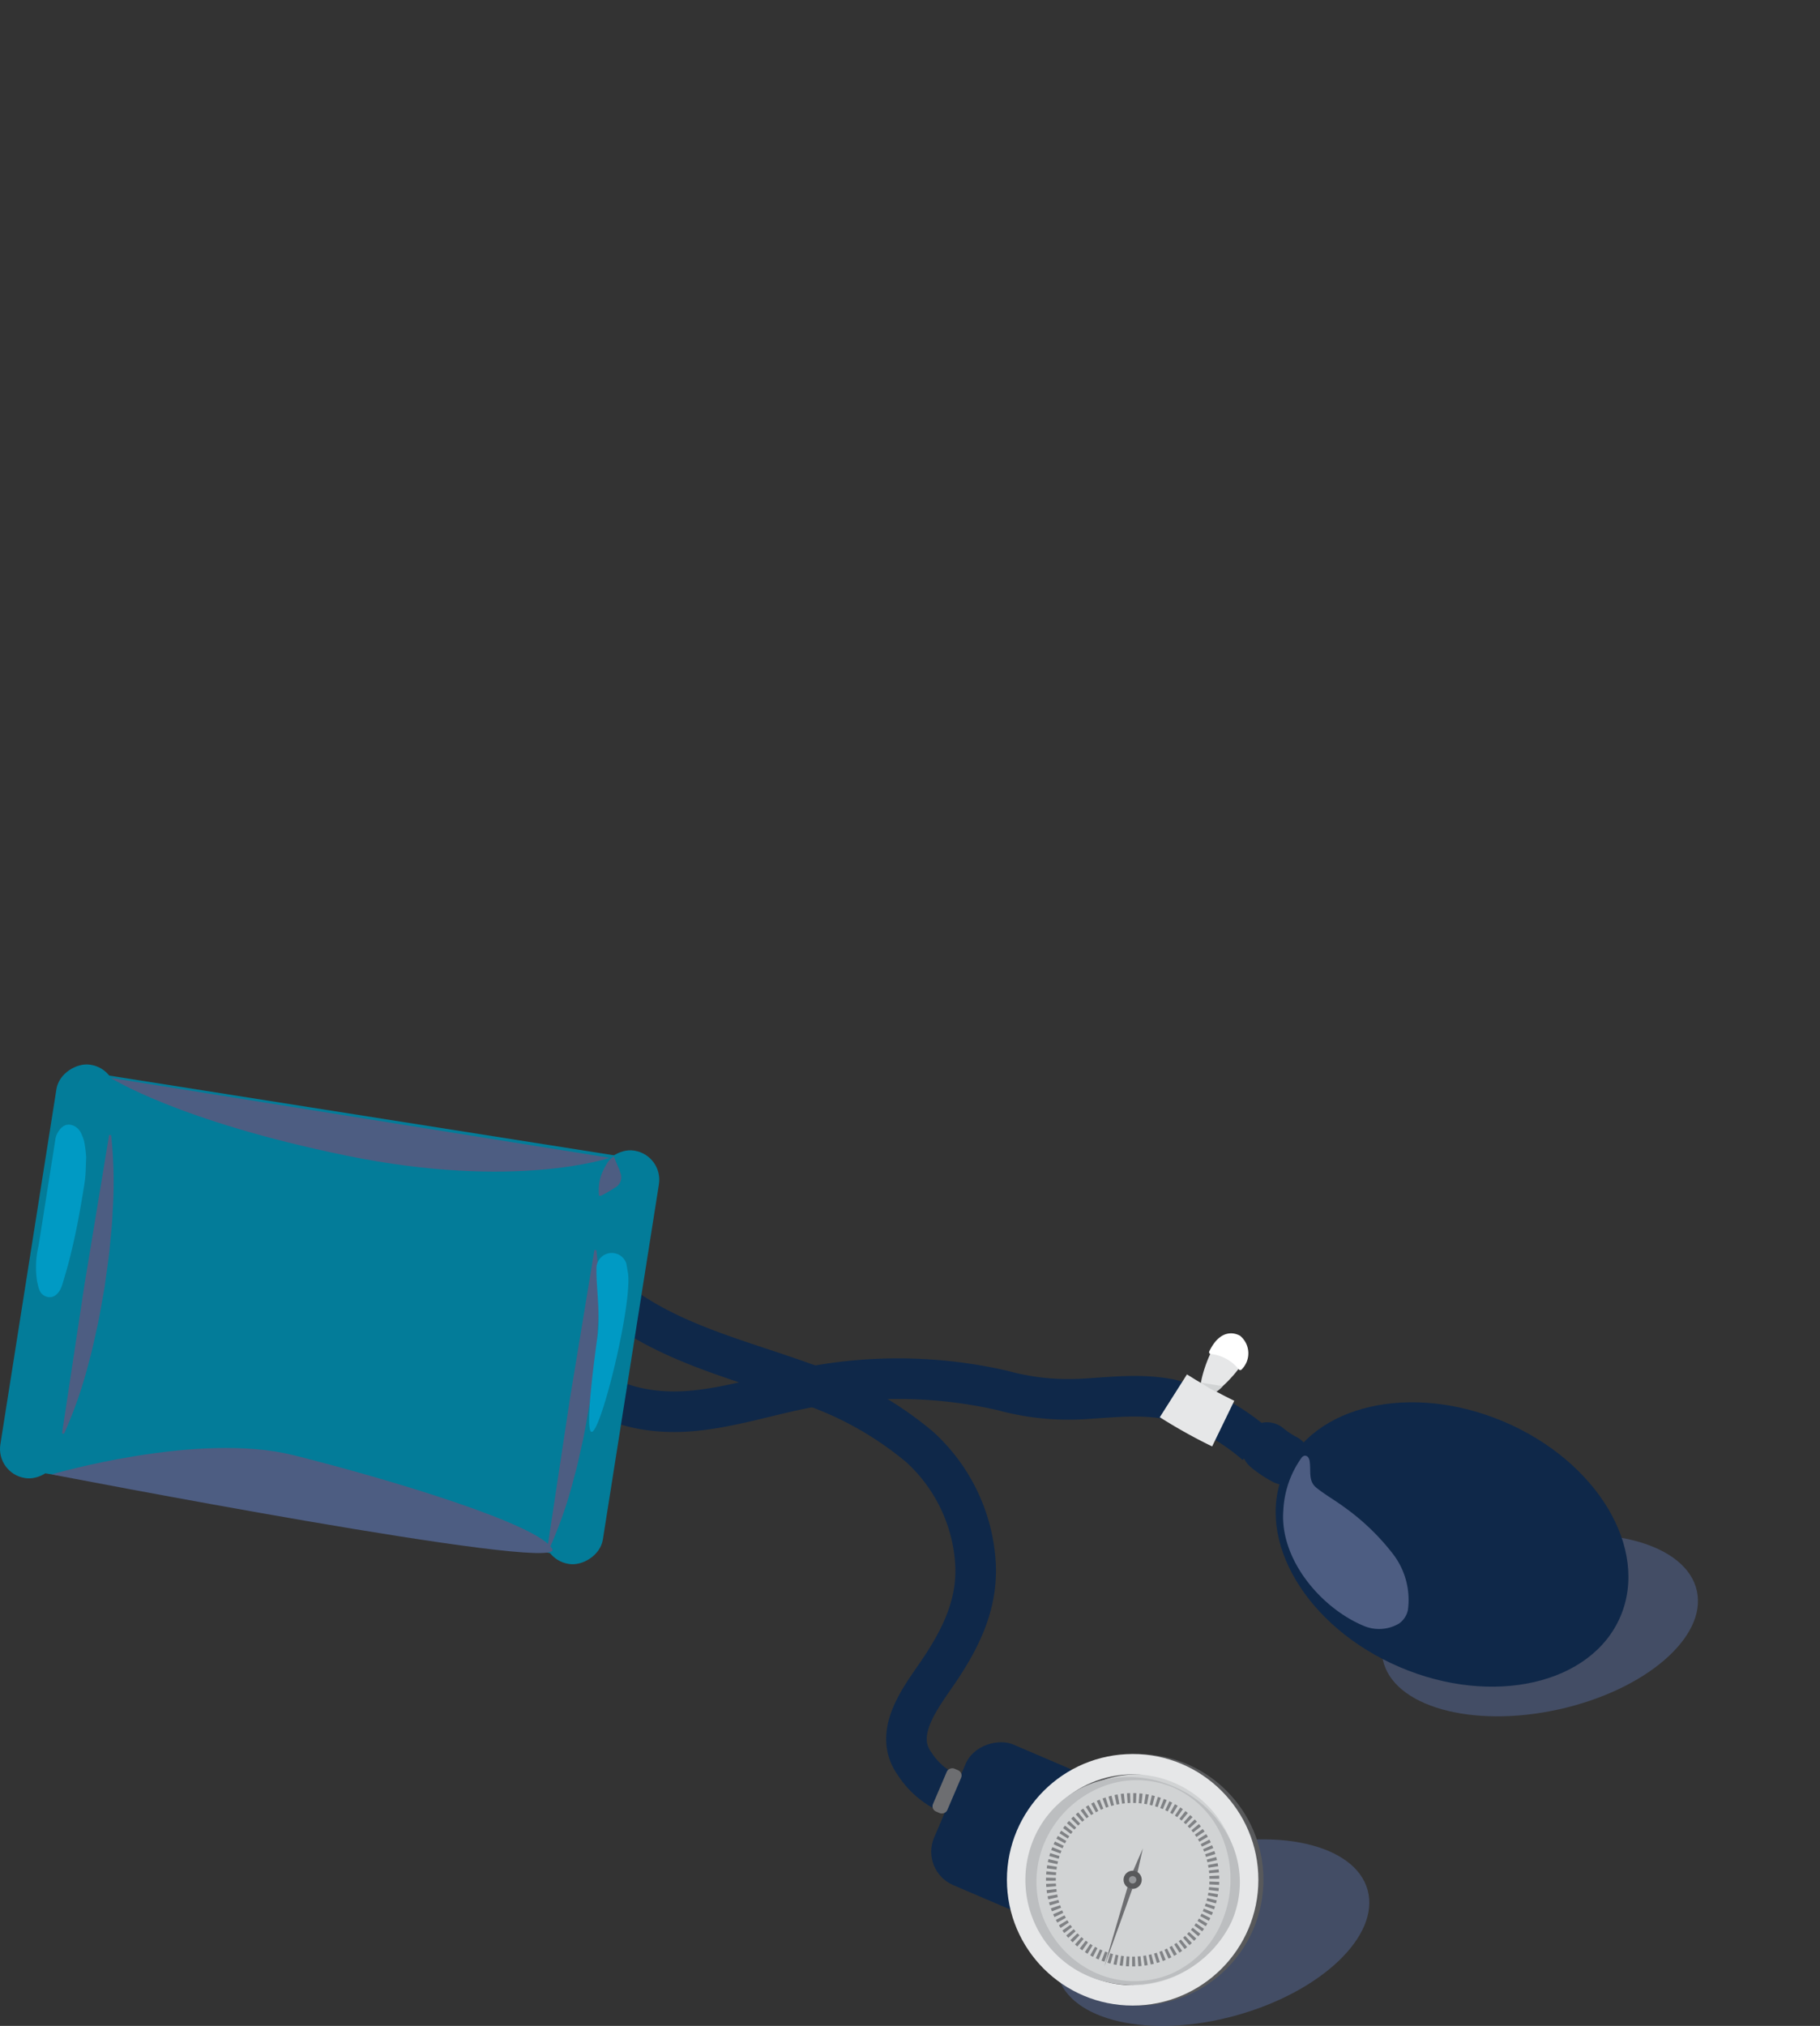 <svg id="b1fb792c-be23-4123-913b-21d8bb34eb72" data-name="Layer 1" xmlns="http://www.w3.org/2000/svg" viewBox="0 0 179.41 199.64"><rect x="0" y="0" width="179.41" height="199.64" fill="#333333" stroke="none"/><defs><style>.a2685163-7c08-4527-939b-9462fdad66ab,.b0047d2e-b182-4232-8239-85e3b51c3604,.b4358669-51fa-4cdd-bd64-b1fdcda3851f,.e6c8ab95-f980-4824-a621-36f29f1ce66f,.efcd478a-b13c-43d0-b856-2d9e2346c2ff{fill:none;}.b4358669-51fa-4cdd-bd64-b1fdcda3851f,.e6c8ab95-f980-4824-a621-36f29f1ce66f{stroke:#0f2849;}.a2685163-7c08-4527-939b-9462fdad66ab,.a8bcbcb8-14f1-4e25-b02c-1878bd1cc41e,.b0047d2e-b182-4232-8239-85e3b51c3604,.b4358669-51fa-4cdd-bd64-b1fdcda3851f,.e6c8ab95-f980-4824-a621-36f29f1ce66f,.e9888cbb-f665-4ef0-a591-6e4b1a293460,.efcd478a-b13c-43d0-b856-2d9e2346c2ff{stroke-miterlimit:10;}.e6c8ab95-f980-4824-a621-36f29f1ce66f{stroke-width:4px;}.f280caa4-09d1-4c95-b502-df36823e50b1{fill:#0f2849;}.e20926f2-d1a9-4031-aeab-2f664dfb8f65{fill:#6d6e71;}.a40db42d-6b5d-4ede-b99e-e7121067cde7,.fc84e0d9-7d92-4ff1-a0dd-94bab10cfd65{fill:#4d5d82;}.fc84e0d9-7d92-4ff1-a0dd-94bab10cfd65{opacity:0.64;}.e2f5019c-0383-4ada-bfde-661777206fb3,.e9888cbb-f665-4ef0-a591-6e4b1a293460{fill:#d1d3d4;}.a2685163-7c08-4527-939b-9462fdad66ab,.a8bcbcb8-14f1-4e25-b02c-1878bd1cc41e{stroke:#58595b;}.a2685163-7c08-4527-939b-9462fdad66ab,.efcd478a-b13c-43d0-b856-2d9e2346c2ff{stroke-width:2px;}.e9888cbb-f665-4ef0-a591-6e4b1a293460,.efcd478a-b13c-43d0-b856-2d9e2346c2ff{stroke:#e6e7e8;}.a5a6a1ea-2649-4af8-b05b-9253604e7eff{fill:#bcbec0;}.b0047d2e-b182-4232-8239-85e3b51c3604{stroke:#808285;stroke-width:0.967px;stroke-dasharray:0.291 0.291;}.a8bcbcb8-14f1-4e25-b02c-1878bd1cc41e{fill:#939598;stroke-width:0.53px;}.b0906ddc-1c0d-4262-9497-e1bf1d89422e{fill:#e6e7e8;}.b4358669-51fa-4cdd-bd64-b1fdcda3851f,.e9888cbb-f665-4ef0-a591-6e4b1a293460{stroke-width:5px;}.e8f1edc7-86d5-420f-bd44-fb7f82ce0900{fill:#fff;}.b4358669-51fa-4cdd-bd64-b1fdcda3851f{stroke-linecap:round;}.e04d3ba4-67b8-4b14-9f93-284fa8a29663{fill:#037c99;}.bde07d0b-5c53-40ad-aa58-e140169cb078{fill:#009ac4;}</style></defs><title>Artboard 124</title><path class="e6c8ab95-f980-4824-a621-36f29f1ce66f" d="M60.576,128.137c5.063,3.973,11.493,5.64,17.572,7.752q.557.193,1.11.395A34.055,34.055,0,0,1,90.654,142.582a16.893,16.893,0,0,1,5.465,10.942c.408,4.227-1.267,7.728-3.567,11.136-1.72,2.549-4.631,6.1-2.368,9.179a7.768,7.768,0,0,0,2.787,2.594"/><rect class="f280caa4-09d1-4c95-b502-df36823e50b1" x="92.097" y="173.482" width="15.064" height="13.021" rx="3.574" transform="translate(-105.041 200.813) rotate(-66.843)"/><rect class="e20926f2-d1a9-4031-aeab-2f664dfb8f65" x="91.059" y="175.711" width="4.596" height="1.532" rx="0.56" transform="translate(-105.614 192.914) rotate(-66.843)"/><ellipse class="fc84e0d9-7d92-4ff1-a0dd-94bab10cfd65" cx="119.54" cy="190.446" rx="15.844" ry="8.48" transform="translate(-46.175 38.465) rotate(-15.359)"/><circle class="e2f5019c-0383-4ada-bfde-661777206fb3" cx="111.652" cy="185.239" r="11.394"/><circle class="a2685163-7c08-4527-939b-9462fdad66ab" cx="112.152" cy="185.239" r="11.394"/><circle class="efcd478a-b13c-43d0-b856-2d9e2346c2ff" cx="111.652" cy="185.239" r="11.394"/><path class="a5a6a1ea-2649-4af8-b05b-9253604e7eff" d="M115.674,176.037a10.972,10.972,0,0,1,5.672,5.437,9.618,9.618,0,0,1,.008,8.001,10.935,10.935,0,0,1-13.733,5.391,10.179,10.179,0,0,1-5.733-5.592,10.401,10.401,0,0,1,.032-8.111,9.964,9.964,0,0,1,5.898-5.487A10.972,10.972,0,0,1,115.674,176.037Zm-.041.097a9.297,9.297,0,0,0-7.557.185,10.306,10.306,0,0,0-5.125,5.286,9.802,9.802,0,0,0-.145,7.301,10.031,10.031,0,0,0,5.041,5.431,9.349,9.349,0,0,0,7.53.194,9.622,9.622,0,0,0,5.172-5.4,10.775,10.775,0,0,0,.184-7.411A9.302,9.302,0,0,0,115.632,176.134Z"/><path class="b0047d2e-b182-4232-8239-85e3b51c3604" d="M114.819,177.832a8.056,8.056,0,1,0,4.239,10.575A8.056,8.056,0,0,0,114.819,177.832Z"/><polygon class="e20926f2-d1a9-4031-aeab-2f664dfb8f65" points="111.61 184.56 112.662 182.144 112.085 184.716 111.61 184.56"/><polygon class="e20926f2-d1a9-4031-aeab-2f664dfb8f65" points="111.622 186.135 108.869 193.764 111.146 185.98 111.622 186.135"/><circle class="a8bcbcb8-14f1-4e25-b02c-1878bd1cc41e" cx="111.652" cy="185.239" r="0.632"/><path class="e6c8ab95-f980-4824-a621-36f29f1ce66f" d="M56.63,135.243c2.634,3.127,7.098,4.114,11.176,3.825s7.999-1.642,12.02-2.382a46.16,46.16,0,0,1,19.005.337,24.562,24.562,0,0,0,8.019.83c2.85-.173,5.744-.526,8.57.069a20.548,20.548,0,0,1,8.4,4.448"/><path class="b0906ddc-1c0d-4262-9497-e1bf1d89422e" d="M119.591,132.873a1.678,1.678,0,1,1,2.735,1.679c-.627,1.021-2.99,3.497-3.746,3.033S118.964,133.894,119.591,132.873Z"/><path class="e9888cbb-f665-4ef0-a591-6e4b1a293460" d="M115.668,137.547a49.42,49.42,0,0,0,4.912,2.739"/><path class="e8f1edc7-86d5-420f-bd44-fb7f82ce0900" d="M119.364,133.428a4.049,4.049,0,0,1,2.761,1.529.178.178,0,0,0,.268-.004,2.241,2.241,0,0,0-.138-3.313s-1.749-1.158-3.049,1.528A.18.18,0,0,0,119.364,133.428Z"/><path class="e2f5019c-0383-4ada-bfde-661777206fb3" d="M118.361,136.245a13.868,13.868,0,0,0,1.488.893c.177.022.684-.54.684-.54Z"/><ellipse class="fc84e0d9-7d92-4ff1-a0dd-94bab10cfd65" cx="151.798" cy="160.174" rx="15.844" ry="8.48" transform="translate(-30.891 36.388) rotate(-12.417)"/><path class="b4358669-51fa-4cdd-bd64-b1fdcda3851f" d="M124.9,142.656a10.017,10.017,0,0,0,1.757,1.168"/><ellipse class="f280caa4-09d1-4c95-b502-df36823e50b1" cx="143.138" cy="152.196" rx="13.137" ry="18.052" transform="translate(-53.085 223.952) rotate(-66.843)"/><path class="a40db42d-6b5d-4ede-b99e-e7121067cde7" d="M137.934,159.974a3.867,3.867,0,0,1-3.577.211c-4.202-1.785-8.243-6.589-7.849-11.38a9.684,9.684,0,0,1,1.762-5.107.605.605,0,0,1,.306-.245.403.403,0,0,1,.405.194,1.048,1.048,0,0,1,.134.455c.113.934-.143,1.862.641,2.495.869.702,1.876,1.262,2.773,1.932a22.688,22.688,0,0,1,4.815,4.642,7.436,7.436,0,0,1,1.446,5.471A2.179,2.179,0,0,1,137.934,159.974Z"/><rect class="e04d3ba4-67b8-4b14-9f93-284fa8a29663" x="38.673" y="130.812" width="41.234" height="5.872" rx="2.9" transform="translate(-82.067 171.458) rotate(-81.029)"/><rect class="e04d3ba4-67b8-4b14-9f93-284fa8a29663" x="12.707" y="103.486" width="39.702" height="52.085" transform="translate(-100.463 141.49) rotate(-81.029)"/><rect class="e04d3ba4-67b8-4b14-9f93-284fa8a29663" x="-14.918" y="122.352" width="41.234" height="5.872" rx="2.9" transform="translate(-118.945 111.381) rotate(-81.029)"/><path class="a40db42d-6b5d-4ede-b99e-e7121067cde7" d="M58.795,123.202a42.724,42.724,0,0,1,.145,7.559c-.039,1.25-.198,2.481-.3,3.721-.138,1.234-.327,2.46-.488,3.691-.221,1.221-.427,2.445-.669,3.663-.287,1.211-.51,2.432-.86,3.633a42.308,42.308,0,0,1-2.471,7.146l-.198-.031,2.223-14.722,2.42-14.69Z"/><path class="a40db42d-6b5d-4ede-b99e-e7121067cde7" d="M60.588,114.14c.254.698.486,1.073.559,1.426a1.136,1.136,0,0,1-.528,1.467,11.35,11.35,0,0,1-1.365.792l-.2.01a4.649,4.649,0,0,1,.236-2.101,6.04,6.04,0,0,1,.47-.955,2.271,2.271,0,0,1,.727-.813Z"/><path class="a40db42d-6b5d-4ede-b99e-e7121067cde7" d="M10.955,111.87A42.723,42.723,0,0,1,11.1,119.429c-.039,1.25-.198,2.481-.3,3.721-.138,1.234-.327,2.46-.488,3.691-.221,1.221-.427,2.445-.669,3.663-.287,1.211-.51,2.432-.86,3.633a42.31,42.31,0,0,1-2.471,7.146l-.198-.031,2.223-14.722L10.758,111.838Z"/><path class="a40db42d-6b5d-4ede-b99e-e7121067cde7" d="M5.094,145.29s14.435-4.248,23.852-1.889,24.339,6.847,25.497,9.259S5.094,145.29,5.094,145.29Z"/><path class="a40db42d-6b5d-4ede-b99e-e7121067cde7" d="M10.921,106.22l49.166,7.876s-9.28,3.191-25.9-.208S10.921,106.22,10.921,106.22Z"/><path class="bde07d0b-5c53-40ad-aa58-e140169cb078" d="M61.739,124.504a1.51,1.51,0,0,0-2.94.564c-.043,1.668.408,4.379.09,6.678-3.071,22.244,3.578-1.552,3.024-6.244C61.911,125.483,61.747,124.522,61.739,124.504Z"/><path class="bde07d0b-5c53-40ad-aa58-e140169cb078" d="M6.096,126.722c.147-.439.268-.893.389-1.3.295-.991.535-1.999.765-3.006.257-1.124.486-2.306.689-3.461q.162-.923.31-1.849a12.932,12.932,0,0,0,.203-1.822c.007-.415.031-.83.041-1.245a11.227,11.227,0,0,0-.126-1.157,3.379,3.379,0,0,0-.303-1.052,1.558,1.558,0,0,0-.789-.892c-.832-.351-1.35.179-1.687.871a1.934,1.934,0,0,0-.14.535l-1.105,6.998-.539,3.413a8.986,8.986,0,0,0-.14,3.561c.153.589.188,1.163.839,1.429C5.284,128.065,5.864,127.412,6.096,126.722Z"/></svg>